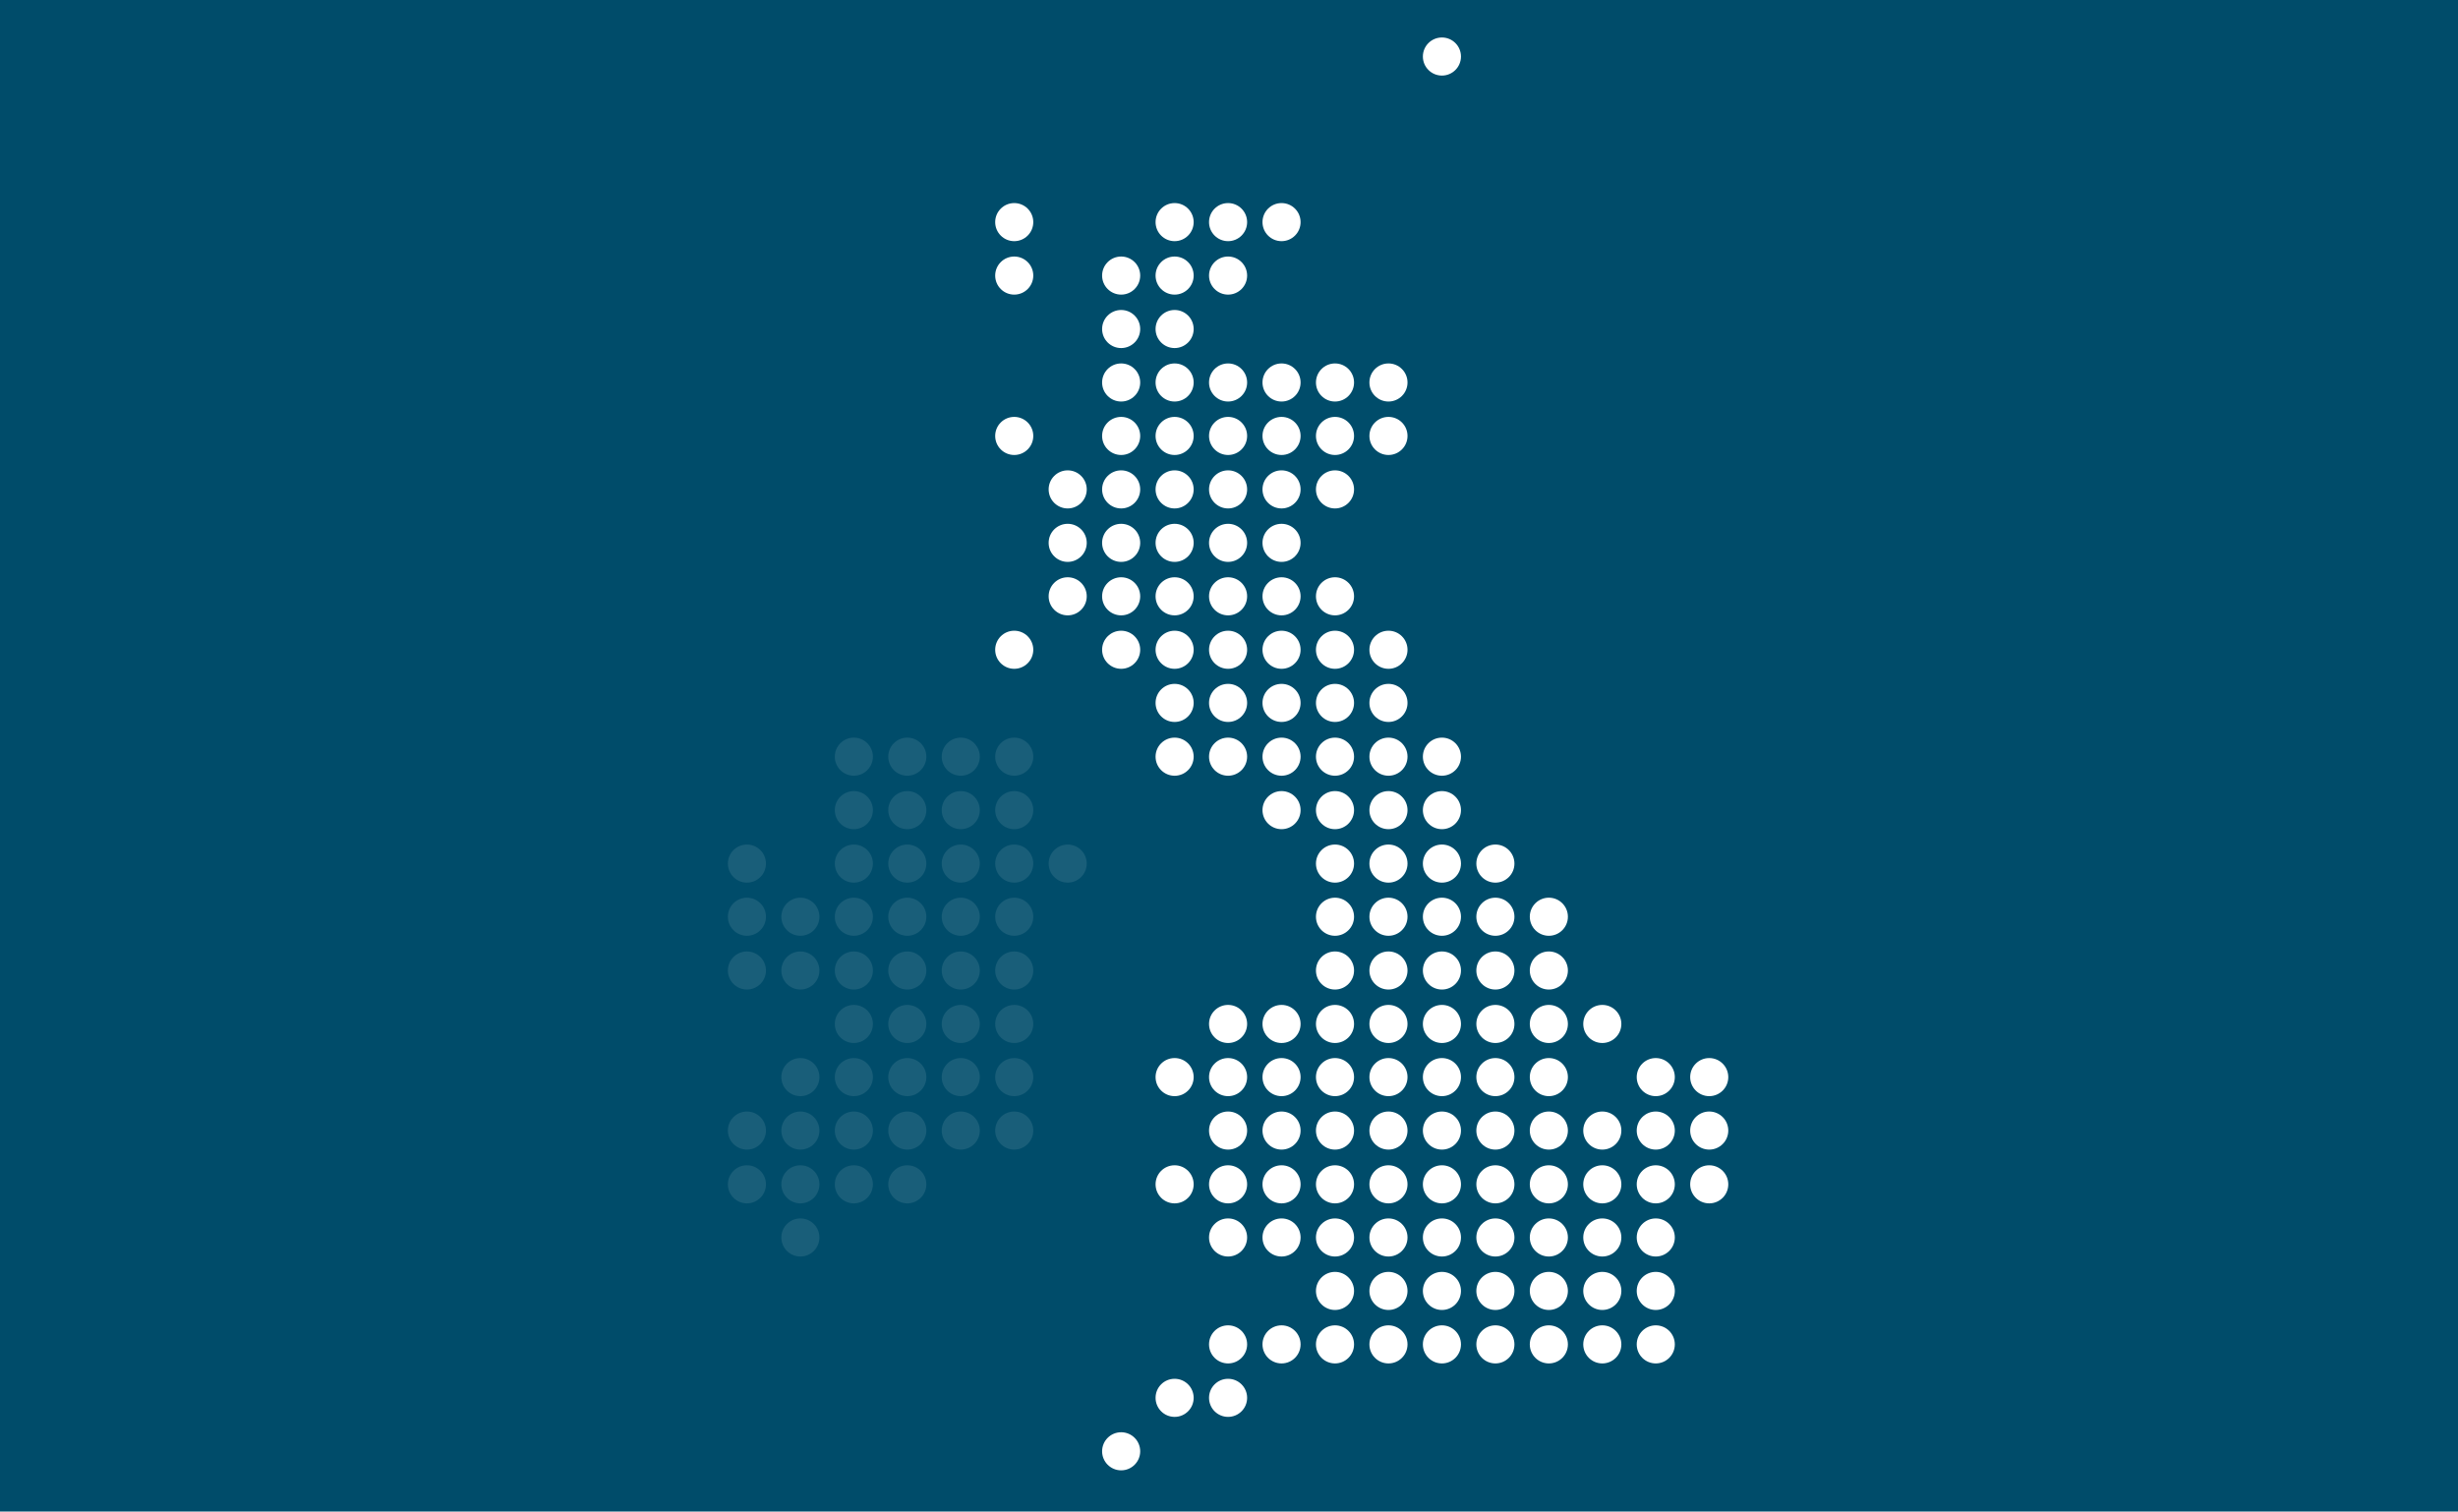 <?xml version="1.0" encoding="utf-8"?>
<!-- Generator: Adobe Illustrator 24.2.3, SVG Export Plug-In . SVG Version: 6.00 Build 0)  -->
<svg version="1.1" id="Layer_1" xmlns="http://www.w3.org/2000/svg" xmlns:xlink="http://www.w3.org/1999/xlink" x="0px" y="0px"
	 viewBox="0 0 800 492" style="enable-background:new 0 0 800 492;" xml:space="preserve">
<style type="text/css">
	.st0{fill:#004C6A;}
	.st1{opacity:0.1;}
	.st2{fill:#FFFFFF;}
</style>
<rect class="st0" width="800" height="492"/>
<g class="st1">
	<circle class="st2" cx="277.9" cy="246.3" r="6.2"/>
	<circle class="st2" cx="295.3" cy="246.3" r="6.2"/>
	<circle class="st2" cx="312.7" cy="246.3" r="6.2"/>
	<circle class="st2" cx="330.1" cy="246.3" r="6.2"/>
	<circle class="st2" cx="277.9" cy="263.7" r="6.2"/>
	<circle class="st2" cx="295.3" cy="263.7" r="6.2"/>
	<circle class="st2" cx="312.7" cy="263.7" r="6.2"/>
	<circle class="st2" cx="330.1" cy="263.7" r="6.2"/>
	<circle class="st2" cx="243.1" cy="281.1" r="6.2"/>
	<circle class="st2" cx="277.9" cy="281.1" r="6.2"/>
	<circle class="st2" cx="295.3" cy="281.1" r="6.2"/>
	<circle class="st2" cx="312.7" cy="281.1" r="6.2"/>
	<circle class="st2" cx="330.1" cy="281.1" r="6.2"/>
	<circle class="st2" cx="347.5" cy="281.1" r="6.2"/>
	<circle class="st2" cx="243.1" cy="298.4" r="6.2"/>
	<circle class="st2" cx="260.5" cy="298.4" r="6.2"/>
	<circle class="st2" cx="277.9" cy="298.4" r="6.2"/>
	<circle class="st2" cx="295.3" cy="298.4" r="6.2"/>
	<circle class="st2" cx="312.7" cy="298.4" r="6.2"/>
	<circle class="st2" cx="330.1" cy="298.4" r="6.2"/>
	<circle class="st2" cx="243.1" cy="315.9" r="6.2"/>
	<circle class="st2" cx="260.5" cy="315.9" r="6.2"/>
	<circle class="st2" cx="277.9" cy="315.9" r="6.2"/>
	<circle class="st2" cx="295.3" cy="315.9" r="6.2"/>
	<circle class="st2" cx="312.7" cy="315.9" r="6.2"/>
	<circle class="st2" cx="330.1" cy="315.9" r="6.2"/>
	<circle class="st2" cx="277.9" cy="333.3" r="6.2"/>
	<circle class="st2" cx="295.3" cy="333.3" r="6.2"/>
	<circle class="st2" cx="312.7" cy="333.3" r="6.2"/>
	<circle class="st2" cx="330.1" cy="333.3" r="6.2"/>
	<circle class="st2" cx="260.5" cy="350.6" r="6.2"/>
	<circle class="st2" cx="277.9" cy="350.6" r="6.2"/>
	<circle class="st2" cx="295.3" cy="350.6" r="6.2"/>
	<circle class="st2" cx="312.7" cy="350.6" r="6.2"/>
	<circle class="st2" cx="330.1" cy="350.6" r="6.2"/>
	<circle class="st2" cx="243.1" cy="368" r="6.2"/>
	<circle class="st2" cx="260.5" cy="368" r="6.2"/>
	<circle class="st2" cx="277.9" cy="368" r="6.2"/>
	<circle class="st2" cx="295.3" cy="368" r="6.2"/>
	<circle class="st2" cx="312.7" cy="368" r="6.2"/>
	<circle class="st2" cx="330.1" cy="368" r="6.2"/>
	<circle class="st2" cx="243.1" cy="385.5" r="6.2"/>
	<circle class="st2" cx="260.5" cy="385.5" r="6.2"/>
	<circle class="st2" cx="277.9" cy="385.5" r="6.2"/>
	<circle class="st2" cx="295.3" cy="385.5" r="6.2"/>
	<circle class="st2" cx="260.5" cy="402.8" r="6.2"/>
</g>
<g>
	<circle class="st2" cx="469.3" cy="18.4" r="6.2"/>
	<circle class="st2" cx="330.1" cy="72.3" r="6.2"/>
	<circle class="st2" cx="382.3" cy="72.3" r="6.2"/>
	<circle class="st2" cx="399.7" cy="72.3" r="6.2"/>
	<circle class="st2" cx="417.1" cy="72.3" r="6.2"/>
	<circle class="st2" cx="330.1" cy="89.7" r="6.2"/>
	<circle class="st2" cx="364.9" cy="89.7" r="6.2"/>
	<circle class="st2" cx="382.3" cy="89.7" r="6.2"/>
	<circle class="st2" cx="399.7" cy="89.7" r="6.2"/>
	<circle class="st2" cx="364.9" cy="107.1" r="6.2"/>
	<circle class="st2" cx="382.3" cy="107.1" r="6.2"/>
	<circle class="st2" cx="364.9" cy="124.5" r="6.2"/>
	<circle class="st2" cx="382.3" cy="124.5" r="6.2"/>
	<circle class="st2" cx="399.7" cy="124.5" r="6.2"/>
	<circle class="st2" cx="417.1" cy="124.5" r="6.2"/>
	<circle class="st2" cx="434.5" cy="124.5" r="6.2"/>
	<circle class="st2" cx="451.9" cy="124.5" r="6.2"/>
	<circle class="st2" cx="330.1" cy="141.9" r="6.2"/>
	<circle class="st2" cx="364.9" cy="141.9" r="6.2"/>
	<circle class="st2" cx="382.3" cy="141.9" r="6.2"/>
	<circle class="st2" cx="399.7" cy="141.9" r="6.2"/>
	<circle class="st2" cx="417.1" cy="141.9" r="6.2"/>
	<circle class="st2" cx="434.5" cy="141.9" r="6.2"/>
	<circle class="st2" cx="451.9" cy="141.9" r="6.2"/>
	<circle class="st2" cx="347.5" cy="159.3" r="6.2"/>
	<circle class="st2" cx="364.9" cy="159.3" r="6.2"/>
	<circle class="st2" cx="382.3" cy="159.3" r="6.2"/>
	<circle class="st2" cx="399.7" cy="159.3" r="6.2"/>
	<circle class="st2" cx="417.1" cy="159.3" r="6.2"/>
	<circle class="st2" cx="434.5" cy="159.3" r="6.2"/>
	<circle class="st2" cx="347.5" cy="176.7" r="6.2"/>
	<circle class="st2" cx="364.9" cy="176.7" r="6.2"/>
	<circle class="st2" cx="382.3" cy="176.7" r="6.2"/>
	<circle class="st2" cx="399.7" cy="176.7" r="6.2"/>
	<circle class="st2" cx="417.1" cy="176.7" r="6.2"/>
	<circle class="st2" cx="347.5" cy="194.1" r="6.2"/>
	<circle class="st2" cx="364.9" cy="194.1" r="6.2"/>
	<circle class="st2" cx="382.3" cy="194.1" r="6.2"/>
	<circle class="st2" cx="399.7" cy="194.1" r="6.2"/>
	<circle class="st2" cx="417.1" cy="194.1" r="6.2"/>
	<circle class="st2" cx="434.5" cy="194.1" r="6.2"/>
	<circle class="st2" cx="330.1" cy="211.5" r="6.2"/>
	<circle class="st2" cx="364.9" cy="211.5" r="6.2"/>
	<circle class="st2" cx="382.3" cy="211.5" r="6.2"/>
	<circle class="st2" cx="399.7" cy="211.5" r="6.2"/>
	<circle class="st2" cx="417.1" cy="211.5" r="6.2"/>
	<circle class="st2" cx="434.5" cy="211.5" r="6.2"/>
	<circle class="st2" cx="451.9" cy="211.5" r="6.2"/>
	<circle class="st2" cx="382.3" cy="228.8" r="6.2"/>
	<circle class="st2" cx="399.7" cy="228.8" r="6.2"/>
	<circle class="st2" cx="417.1" cy="228.8" r="6.2"/>
	<circle class="st2" cx="434.5" cy="228.8" r="6.2"/>
	<circle class="st2" cx="451.9" cy="228.8" r="6.2"/>
	<circle class="st2" cx="382.3" cy="246.3" r="6.2"/>
	<circle class="st2" cx="399.7" cy="246.3" r="6.2"/>
	<circle class="st2" cx="417.1" cy="246.3" r="6.2"/>
	<circle class="st2" cx="434.5" cy="246.3" r="6.2"/>
	<circle class="st2" cx="451.9" cy="246.3" r="6.2"/>
	<circle class="st2" cx="469.3" cy="246.3" r="6.2"/>
	<circle class="st2" cx="417.1" cy="263.7" r="6.2"/>
	<circle class="st2" cx="434.5" cy="263.7" r="6.2"/>
	<circle class="st2" cx="451.9" cy="263.7" r="6.2"/>
	<circle class="st2" cx="469.3" cy="263.7" r="6.2"/>
	<circle class="st2" cx="434.5" cy="281.1" r="6.2"/>
	<circle class="st2" cx="451.9" cy="281.1" r="6.2"/>
	<circle class="st2" cx="469.3" cy="281.1" r="6.2"/>
	<circle class="st2" cx="486.7" cy="281.1" r="6.2"/>
	<circle class="st2" cx="434.5" cy="298.4" r="6.2"/>
	<circle class="st2" cx="451.9" cy="298.4" r="6.2"/>
	<circle class="st2" cx="469.3" cy="298.4" r="6.2"/>
	<circle class="st2" cx="486.7" cy="298.4" r="6.2"/>
	<circle class="st2" cx="504.1" cy="298.4" r="6.2"/>
	<circle class="st2" cx="434.5" cy="315.9" r="6.2"/>
	<circle class="st2" cx="451.9" cy="315.9" r="6.2"/>
	<circle class="st2" cx="469.3" cy="315.9" r="6.2"/>
	<circle class="st2" cx="486.7" cy="315.9" r="6.2"/>
	<circle class="st2" cx="504.1" cy="315.9" r="6.2"/>
	<circle class="st2" cx="399.7" cy="333.3" r="6.2"/>
	<circle class="st2" cx="417.1" cy="333.3" r="6.2"/>
	<circle class="st2" cx="434.5" cy="333.3" r="6.2"/>
	<circle class="st2" cx="451.9" cy="333.3" r="6.2"/>
	<circle class="st2" cx="469.3" cy="333.3" r="6.2"/>
	<circle class="st2" cx="486.7" cy="333.3" r="6.2"/>
	<circle class="st2" cx="504.1" cy="333.3" r="6.2"/>
	<circle class="st2" cx="521.5" cy="333.3" r="6.2"/>
	<circle class="st2" cx="382.3" cy="350.6" r="6.2"/>
	<circle class="st2" cx="399.7" cy="350.6" r="6.2"/>
	<circle class="st2" cx="417.1" cy="350.6" r="6.2"/>
	<circle class="st2" cx="434.5" cy="350.6" r="6.2"/>
	<circle class="st2" cx="451.9" cy="350.6" r="6.2"/>
	<circle class="st2" cx="469.3" cy="350.6" r="6.2"/>
	<circle class="st2" cx="486.7" cy="350.6" r="6.2"/>
	<circle class="st2" cx="504.1" cy="350.6" r="6.2"/>
	<circle class="st2" cx="538.9" cy="350.6" r="6.2"/>
	<circle class="st2" cx="556.3" cy="350.6" r="6.2"/>
	<circle class="st2" cx="399.7" cy="368" r="6.2"/>
	<circle class="st2" cx="417.1" cy="368" r="6.2"/>
	<circle class="st2" cx="434.5" cy="368" r="6.2"/>
	<circle class="st2" cx="451.9" cy="368" r="6.2"/>
	<circle class="st2" cx="469.3" cy="368" r="6.2"/>
	<circle class="st2" cx="486.7" cy="368" r="6.2"/>
	<circle class="st2" cx="504.1" cy="368" r="6.2"/>
	<circle class="st2" cx="521.5" cy="368" r="6.2"/>
	<circle class="st2" cx="538.9" cy="368" r="6.2"/>
	<circle class="st2" cx="556.3" cy="368" r="6.2"/>
	<circle class="st2" cx="382.3" cy="385.5" r="6.2"/>
	<circle class="st2" cx="399.7" cy="385.5" r="6.2"/>
	<circle class="st2" cx="417.1" cy="385.5" r="6.2"/>
	<circle class="st2" cx="434.5" cy="385.5" r="6.2"/>
	<circle class="st2" cx="451.9" cy="385.5" r="6.2"/>
	<circle class="st2" cx="469.3" cy="385.5" r="6.2"/>
	<circle class="st2" cx="486.7" cy="385.5" r="6.2"/>
	<circle class="st2" cx="504.1" cy="385.5" r="6.2"/>
	<circle class="st2" cx="521.5" cy="385.5" r="6.2"/>
	<circle class="st2" cx="538.9" cy="385.5" r="6.2"/>
	<circle class="st2" cx="556.3" cy="385.5" r="6.2"/>
	<circle class="st2" cx="399.7" cy="402.8" r="6.2"/>
	<circle class="st2" cx="417.1" cy="402.8" r="6.2"/>
	<circle class="st2" cx="434.5" cy="402.8" r="6.2"/>
	<circle class="st2" cx="451.9" cy="402.8" r="6.2"/>
	<circle class="st2" cx="469.3" cy="402.8" r="6.2"/>
	<circle class="st2" cx="486.7" cy="402.8" r="6.2"/>
	<circle class="st2" cx="504.1" cy="402.8" r="6.2"/>
	<circle class="st2" cx="521.5" cy="402.8" r="6.2"/>
	<circle class="st2" cx="538.9" cy="402.8" r="6.2"/>
	<circle class="st2" cx="434.5" cy="420.2" r="6.2"/>
	<circle class="st2" cx="451.9" cy="420.2" r="6.2"/>
	<circle class="st2" cx="469.3" cy="420.2" r="6.2"/>
	<circle class="st2" cx="486.7" cy="420.2" r="6.2"/>
	<circle class="st2" cx="504.1" cy="420.2" r="6.2"/>
	<circle class="st2" cx="521.5" cy="420.2" r="6.2"/>
	<circle class="st2" cx="538.9" cy="420.2" r="6.2"/>
	<circle class="st2" cx="399.7" cy="437.6" r="6.2"/>
	<circle class="st2" cx="417.1" cy="437.6" r="6.2"/>
	<circle class="st2" cx="434.5" cy="437.6" r="6.2"/>
	<circle class="st2" cx="451.9" cy="437.6" r="6.2"/>
	<circle class="st2" cx="469.3" cy="437.6" r="6.2"/>
	<circle class="st2" cx="486.7" cy="437.6" r="6.2"/>
	<circle class="st2" cx="504.1" cy="437.6" r="6.2"/>
	<circle class="st2" cx="521.5" cy="437.6" r="6.2"/>
	<circle class="st2" cx="538.9" cy="437.6" r="6.2"/>
	<circle class="st2" cx="382.3" cy="455" r="6.2"/>
	<circle class="st2" cx="399.7" cy="455" r="6.2"/>
	<circle class="st2" cx="364.9" cy="472.4" r="6.2"/>
</g>
</svg>
